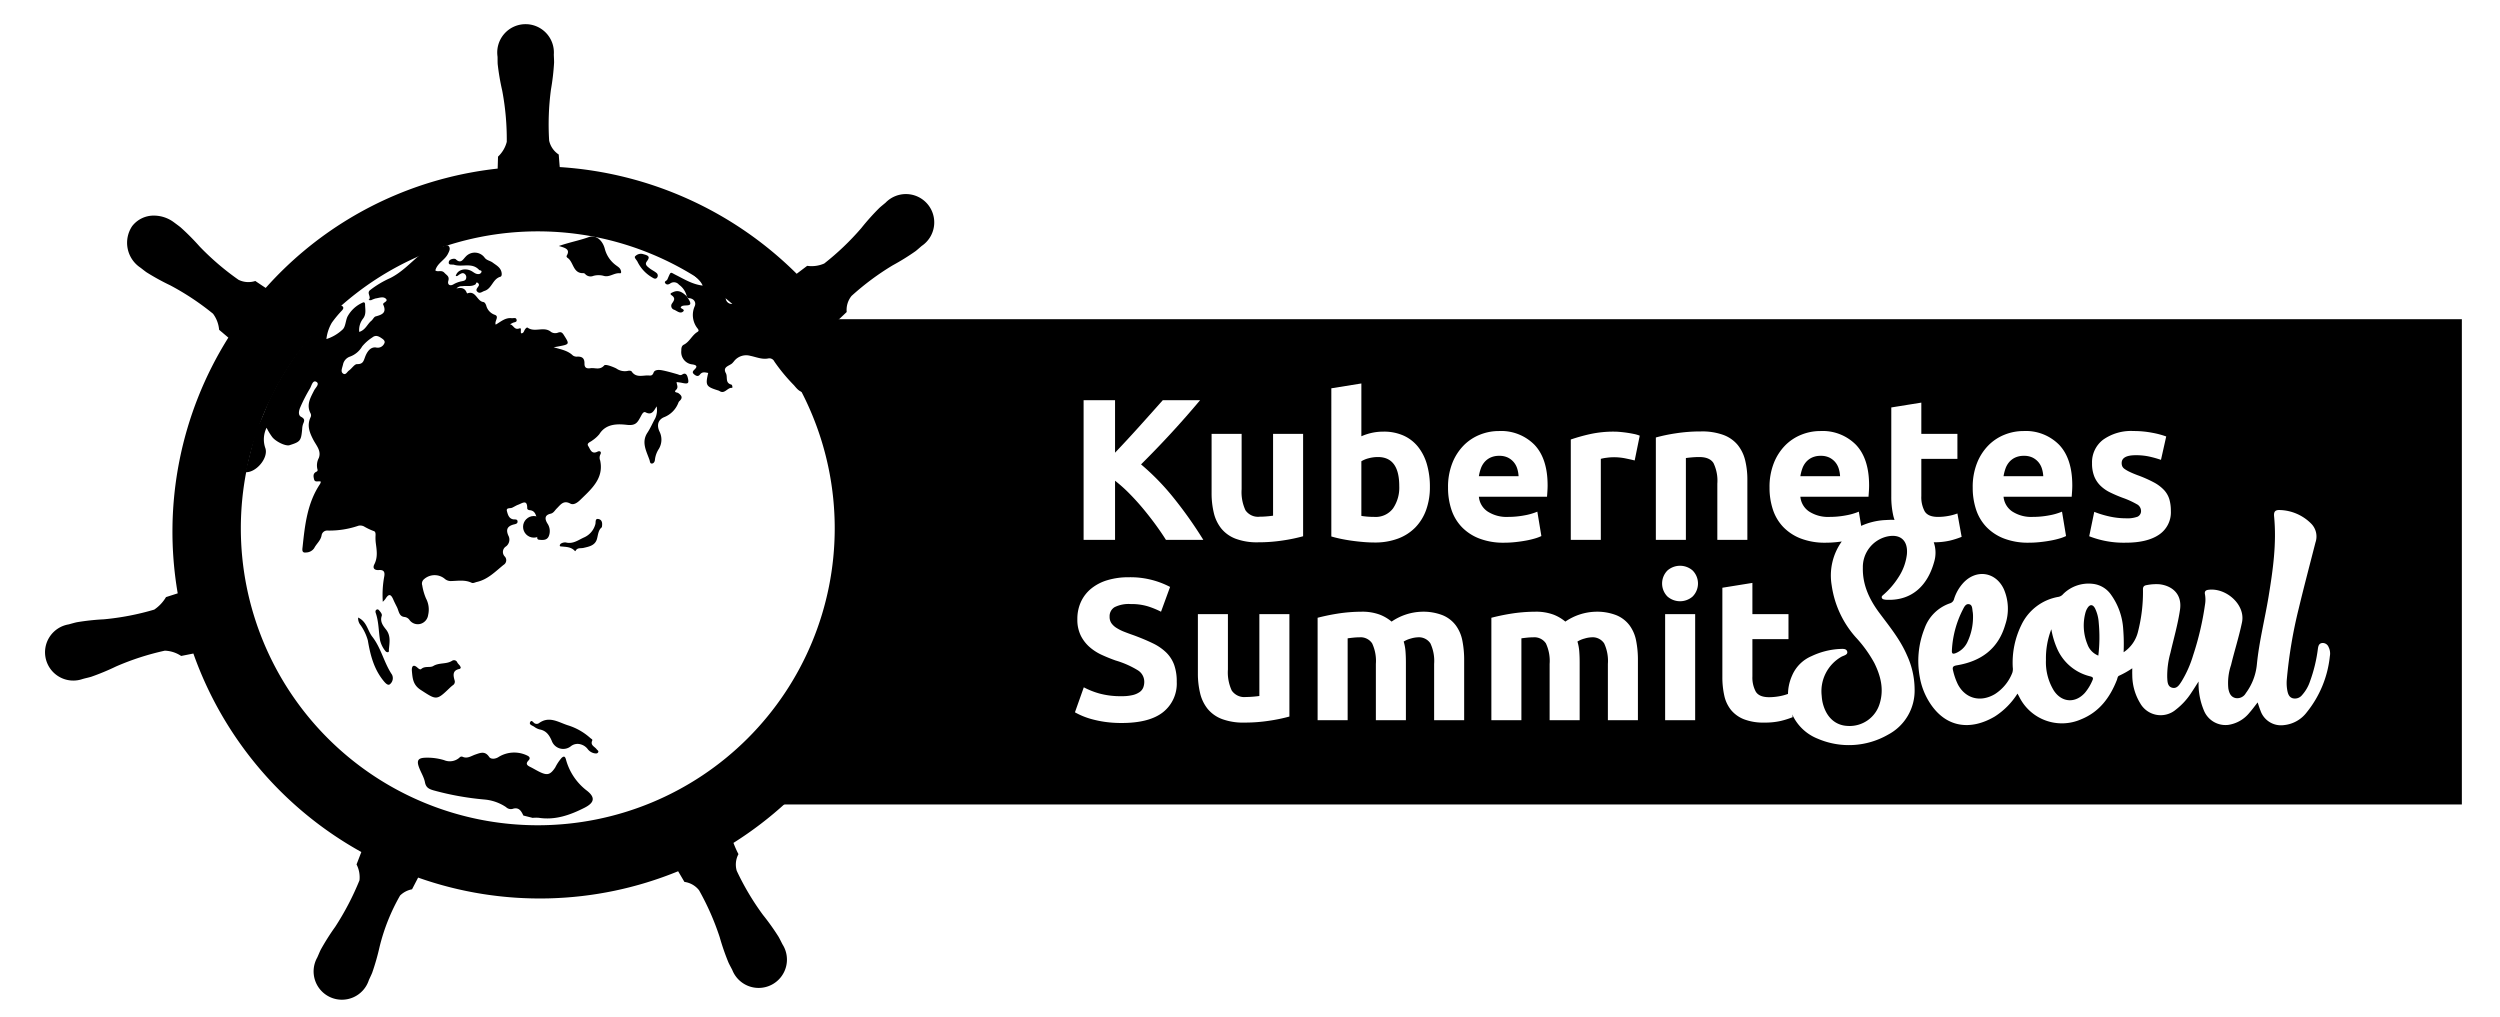 <svg id="Layer_1" data-name="Layer 1" xmlns="http://www.w3.org/2000/svg" viewBox="0 0 590 240"><title>kubernetes-summit-seoul-black</title><path d="M324.373,121.989a5.095,5.095,0,0,0,4.377-1.998,8.687,8.687,0,0,0,1.474-5.28v0q0-6.85-5.042-6.85a8.376,8.376,0,0,0-2.164.285,6.174,6.174,0,0,0-1.737.714V121.751q.523.095,1.332.166Q323.421,121.989,324.373,121.989Z"/><path d="M433.95,110.62a4.416,4.416,0,0,0-.809-1.523,4.318,4.318,0,0,0-1.38-1.094,4.496,4.496,0,0,0-2.069-.428,4.765,4.765,0,0,0-2.046.404,4.233,4.233,0,0,0-1.427,1.071,4.808,4.808,0,0,0-.88,1.546,10.153,10.153,0,0,0-.452,1.784h9.372A7.426,7.426,0,0,0,433.95,110.62Z"/><path d="M358.075,110.62a4.393,4.393,0,0,0-.808-1.523,4.319,4.319,0,0,0-1.38-1.094,4.497,4.497,0,0,0-2.07-.428,4.763,4.763,0,0,0-2.045.404,4.221,4.221,0,0,0-1.427,1.071,4.808,4.808,0,0,0-.88,1.546,10.154,10.154,0,0,0-.452,1.784h9.372A7.311,7.311,0,0,0,358.075,110.62Z"/><path d="M481.901,110.62a4.414,4.414,0,0,0-.809-1.523,4.319,4.319,0,0,0-1.38-1.094,4.495,4.495,0,0,0-2.069-.428,4.765,4.765,0,0,0-2.046.404,4.234,4.234,0,0,0-1.427,1.071,4.808,4.808,0,0,0-.88,1.546,10.153,10.153,0,0,0-.452,1.784H482.21A7.426,7.426,0,0,0,481.901,110.62Z"/><path d="M461.511,154.156a5.188,5.188,0,0,0,2.712-2.454,13.781,13.781,0,0,0,1.411-6.121,7.478,7.478,0,0,0-.068-1.128c-.142-.699-.019-1.706-.879-1.863-.83-.152-1.186.759-1.521,1.397a23.696,23.696,0,0,0-2.519,9.514C460.592,154.29,460.89,154.387,461.511,154.156Z"/><path d="M187.363,75.334l20.458,60.097L173.462,189.858H580.998V75.334Zm316.872,43.633a20.057,20.057,0,0,0-3.187-1.451,32.294,32.294,0,0,1-3.021-1.284,8.862,8.862,0,0,1-2.307-1.594,6.441,6.441,0,0,1-1.475-2.212,8.173,8.173,0,0,1-.523-3.092,6.685,6.685,0,0,1,2.617-5.566,11.382,11.382,0,0,1,7.183-2.045,23.098,23.098,0,0,1,4.376.404,20.483,20.483,0,0,1,3.33.88l-1.237,5.518a26.071,26.071,0,0,0-2.689-.761,14.615,14.615,0,0,0-3.258-.333q-3.331,0-3.33,1.855a1.909,1.909,0,0,0,.143.761,1.617,1.617,0,0,0,.571.642,7.922,7.922,0,0,0,1.166.669q.737.36,1.878.791a29.227,29.227,0,0,1,3.853,1.703,9.23,9.23,0,0,1,2.403,1.812,5.61,5.61,0,0,1,1.237,2.16,9.565,9.565,0,0,1,.357,2.752,6.343,6.343,0,0,1-2.783,5.601q-2.783,1.898-7.873,1.898a22.225,22.225,0,0,1-8.611-1.522l1.189-5.756a23.202,23.202,0,0,0,3.71,1.118,18.009,18.009,0,0,0,3.759.405,7.066,7.066,0,0,0,2.758-.381,1.47,1.47,0,0,0,.809-1.474A1.809,1.809,0,0,0,504.235,118.968Zm-37.651-9.704a12.464,12.464,0,0,1,2.687-4.162,11.174,11.174,0,0,1,3.829-2.521,11.995,11.995,0,0,1,4.448-.856,11.06,11.06,0,0,1,8.42,3.258q3.091,3.259,3.092,9.585c0,.412-.017.865-.048,1.356q-.048.738-.095,1.308h-16.079a4.711,4.711,0,0,0,2.046,3.473,8.221,8.221,0,0,0,4.852,1.284,20.511,20.511,0,0,0,3.83-.357,14.418,14.418,0,0,0,3.069-.88l.951,5.756a9.81,9.81,0,0,1-1.522.571,19.975,19.975,0,0,1-2.118.499q-1.166.214-2.497.357a24.983,24.983,0,0,1-2.664.143,15.763,15.763,0,0,1-5.875-.999,11.432,11.432,0,0,1-4.139-2.735,10.856,10.856,0,0,1-2.426-4.115,16.307,16.307,0,0,1-.784-5.138A15.279,15.279,0,0,1,466.583,109.264Zm-152.39-17.625,7.088-1.141v12.463a13.29,13.29,0,0,1,2.474-.809,12.714,12.714,0,0,1,2.759-.285,11.299,11.299,0,0,1,4.71.928,9.219,9.219,0,0,1,3.424,2.64,11.868,11.868,0,0,1,2.093,4.115,18.774,18.774,0,0,1,.714,5.352,15.816,15.816,0,0,1-.881,5.423,11.447,11.447,0,0,1-2.544,4.139,11.173,11.173,0,0,1-4.092,2.64,15.362,15.362,0,0,1-5.518.928q-1.284,0-2.687-.119-1.404-.119-2.759-.309-1.357-.191-2.593-.452-1.238-.261-2.188-.547Zm-58.464,2.807h7.421v12.39q2.861-3.006,5.815-6.288,2.952-3.281,5.454-6.102h8.806q-3.365,4.008-6.771,7.707-3.404,3.699-7.167,7.445a56.555,56.555,0,0,1,7.631,7.828,97.741,97.741,0,0,1,7.067,9.987l-8.822-0q-1.003-1.608-2.362-3.478-1.36-1.868-2.931-3.768-1.57-1.897-3.287-3.639a35.144,35.144,0,0,0-3.432-3.077v13.962h-7.421Zm18.743,73.636q-3.235,2.545-9.752,2.545a27.152,27.152,0,0,1-3.949-.262,25.582,25.582,0,0,1-3.116-.642,17.846,17.846,0,0,1-2.331-.809,17.61,17.61,0,0,1-1.641-.808l2.093-5.899a18.615,18.615,0,0,0,3.639,1.451,18.884,18.884,0,0,0,5.304.642,10.719,10.719,0,0,0,2.593-.262,4.775,4.775,0,0,0,1.641-.714,2.392,2.392,0,0,0,.856-1.071,3.82,3.82,0,0,0,.238-1.38,3.188,3.188,0,0,0-1.522-2.687,21.765,21.765,0,0,0-5.233-2.307q-1.618-.571-3.235-1.308a11.896,11.896,0,0,1-2.901-1.855,8.857,8.857,0,0,1-2.093-2.711,8.489,8.489,0,0,1-.808-3.877,9.599,9.599,0,0,1,.856-4.115,8.794,8.794,0,0,1,2.426-3.116,11.106,11.106,0,0,1,3.806-1.974,17.094,17.094,0,0,1,5.043-.69,20.163,20.163,0,0,1,9.752,2.283l-2.14,5.851a20.355,20.355,0,0,0-3.069-1.261,13.302,13.302,0,0,0-4.067-.547,7.463,7.463,0,0,0-3.829.738,2.488,2.488,0,0,0-1.165,2.26,2.608,2.608,0,0,0,.428,1.522,4.163,4.163,0,0,0,1.214,1.118,10.584,10.584,0,0,0,1.808.904q1.022.405,2.26.833,2.569.952,4.472,1.879a11.963,11.963,0,0,1,3.163,2.164,7.85,7.85,0,0,1,1.879,2.902,11.671,11.671,0,0,1,.618,4.043A8.587,8.587,0,0,1,274.472,168.081Zm29.826,1.023a39.526,39.526,0,0,1-4.662.975,38.392,38.392,0,0,1-5.994.452,14.229,14.229,0,0,1-5.304-.856,8.042,8.042,0,0,1-3.354-2.403,9.357,9.357,0,0,1-1.76-3.686,19.797,19.797,0,0,1-.524-4.709V144.938H289.789v13.082a10.14,10.14,0,0,0,.904,4.948,3.594,3.594,0,0,0,3.378,1.522q.76,0,1.617-.071.856-.071,1.522-.166v-19.314h7.088Zm3.235-42.548a39.527,39.527,0,0,1-4.662.975,38.389,38.389,0,0,1-5.994.452,14.229,14.229,0,0,1-5.304-.856,8.043,8.043,0,0,1-3.354-2.403,9.356,9.356,0,0,1-1.76-3.686,19.794,19.794,0,0,1-.524-4.709V102.389h7.088v13.082a10.14,10.14,0,0,0,.904,4.948,3.594,3.594,0,0,0,3.378,1.522q.76,0,1.617-.072.856-.07,1.522-.166v-19.314h7.088Zm38.008,43.404h-7.088V156.688a9.776,9.776,0,0,0-.88-4.852,3.265,3.265,0,0,0-3.021-1.427,6.393,6.393,0,0,0-1.594.285,6.224,6.224,0,0,0-1.689.714,10.864,10.864,0,0,1,.428,2.307q.095,1.213.095,2.593v13.653h-7.088V156.688a9.777,9.777,0,0,0-.88-4.852,3.264,3.264,0,0,0-3.02-1.427c-.445,0-.904.024-1.38.071q-.713.072-1.38.167v19.313h-7.088V145.794q.903-.237,2.117-.5,1.213-.26,2.569-.475,1.356-.215,2.783-.333,1.427-.118,2.807-.119a11.805,11.805,0,0,1,4.401.69,9.943,9.943,0,0,1,2.782,1.641,13.259,13.259,0,0,1,7.136-2.331,12.502,12.502,0,0,1,4.924.833,7.412,7.412,0,0,1,3.067,2.354,8.89,8.89,0,0,1,1.57,3.616,23.292,23.292,0,0,1,.429,4.662Zm-.595-45.616a10.854,10.854,0,0,1-2.426-4.115,16.308,16.308,0,0,1-.784-5.138,15.304,15.304,0,0,1,1.022-5.828,12.485,12.485,0,0,1,2.689-4.162,11.169,11.169,0,0,1,3.83-2.521,11.984,11.984,0,0,1,4.447-.856,11.058,11.058,0,0,1,8.42,3.258q3.091,3.259,3.092,9.586c0,.412-.017.865-.048,1.356q-.048.738-.095,1.308h-16.079a4.707,4.707,0,0,0,2.046,3.473,8.222,8.222,0,0,0,4.853,1.284,20.5,20.5,0,0,0,3.829-.357,14.436,14.436,0,0,0,3.069-.88l.951,5.756a9.803,9.803,0,0,1-1.522.571,19.975,19.975,0,0,1-2.118.499q-1.166.214-2.498.357a24.914,24.914,0,0,1-2.663.143,15.761,15.761,0,0,1-5.875-.999A11.43,11.43,0,0,1,344.946,124.344Zm41.601,45.616h-7.088V156.688a9.791,9.791,0,0,0-.88-4.852,3.265,3.265,0,0,0-3.021-1.427,6.393,6.393,0,0,0-1.594.285,6.207,6.207,0,0,0-1.689.714,10.864,10.864,0,0,1,.428,2.307q.095,1.213.095,2.593v13.653h-7.088V156.688a9.776,9.776,0,0,0-.88-4.852,3.264,3.264,0,0,0-3.021-1.427c-.445,0-.903.024-1.379.071q-.715.072-1.381.167v19.313h-7.087V145.794q.904-.237,2.117-.5,1.212-.26,2.569-.475,1.355-.215,2.783-.333,1.426-.118,2.806-.119a11.8,11.8,0,0,1,4.401.69,9.939,9.939,0,0,1,2.783,1.641,13.25,13.25,0,0,1,7.136-2.331,12.502,12.502,0,0,1,4.924.833,7.425,7.425,0,0,1,3.069,2.354,8.904,8.904,0,0,1,1.569,3.616,23.287,23.287,0,0,1,.429,4.662Zm-.763-61.291q-.952-.237-2.235-.5a13.894,13.894,0,0,0-2.759-.262,12.893,12.893,0,0,0-1.594.119,9.353,9.353,0,0,0-1.403.262v19.123h-7.088V103.722a42.762,42.762,0,0,1,4.495-1.261,25.931,25.931,0,0,1,5.781-.595q.57,0,1.38.072.807.072,1.617.19.808.119,1.617.285a7.695,7.695,0,0,1,1.38.405Zm7.185,61.291V144.938h7.088l0,25.022Zm6.493-29.185a4.512,4.512,0,0,1-5.947,0,4.365,4.365,0,0,1,0-6.136,4.512,4.512,0,0,1,5.947,0,4.362,4.362,0,0,1,0,6.136Zm4.923-31.488q-.904-1.427-3.377-1.427-.763,0-1.618.071-.856.071-1.522.167v19.313h-7.088V103.246a39.598,39.598,0,0,1,4.661-.975,38.31,38.31,0,0,1,5.994-.452,14.605,14.605,0,0,1,5.304.833,7.981,7.981,0,0,1,3.355,2.354,9.203,9.203,0,0,1,1.76,3.616,19.265,19.265,0,0,1,.523,4.662v14.129h-7.088V114.14A9.555,9.555,0,0,0,404.385,109.288Zm41.185,64.098a18.58,18.58,0,0,1-16.609.939,11.068,11.068,0,0,1-5.998-5.718l.116.64a20.014,20.014,0,0,1-2.854.904,16.648,16.648,0,0,1-3.853.381,12.69,12.69,0,0,1-4.805-.785,7.541,7.541,0,0,1-3.044-2.188,8.136,8.136,0,0,1-1.594-3.402,20.044,20.044,0,0,1-.452-4.424l-0-21.026,7.088-1.141v7.373h8.516v5.899h-8.516v8.8a6.999,6.999,0,0,0,.785,3.568q.785,1.333,3.164,1.332a13.578,13.578,0,0,0,2.355-.214,12.137,12.137,0,0,0,2.096-.557,11.066,11.066,0,0,1,.774-3.876q.091-.228.192-.453a8.676,8.676,0,0,1,4.613-4.598,17.584,17.584,0,0,1,6.535-1.677c.67-.017,1.653-.176,1.859.595.206.768-.766.931-1.324,1.216A9.362,9.362,0,0,0,429.923,164.231a10.242,10.242,0,0,0,.201,1.507c.797,3.473,2.981,5.494,6.01,5.586a7.391,7.391,0,0,0,7.467-5.26c1.057-3.398.245-6.556-1.266-9.61a30.042,30.042,0,0,0-4.38-6.059,23.342,23.342,0,0,1-5.677-12.253,13.817,13.817,0,0,1,2.376-10.351c-.375.052-.758.101-1.156.144a24.952,24.952,0,0,1-2.664.143,15.762,15.762,0,0,1-5.875-.999,11.431,11.431,0,0,1-4.139-2.735,10.856,10.856,0,0,1-2.426-4.115,16.307,16.307,0,0,1-.784-5.138,15.279,15.279,0,0,1,1.023-5.828,12.464,12.464,0,0,1,2.687-4.162,11.176,11.176,0,0,1,3.829-2.521,11.995,11.995,0,0,1,4.448-.856,11.06,11.06,0,0,1,8.42,3.258q3.091,3.259,3.092,9.586c0,.412-.017.865-.048,1.356q-.048.738-.095,1.308h-16.079a4.711,4.711,0,0,0,2.046,3.473,8.221,8.221,0,0,0,4.852,1.284,20.512,20.512,0,0,0,3.83-.357,14.414,14.414,0,0,0,3.069-.88l.555,3.357a15.537,15.537,0,0,1,5.674-1.372c.429-.025.859-.042,1.191-.058.337-.009.672.006,1.008.018a8.119,8.119,0,0,1-.316-1.089,20.044,20.044,0,0,1-.452-4.424l-0-21.026,7.088-1.141v7.373h8.516v5.899h-8.516v8.8a6.999,6.999,0,0,0,.785,3.568q.785,1.333,3.164,1.332a13.585,13.585,0,0,0,2.355-.214,12.142,12.142,0,0,0,2.212-.595l.998,5.518a20.015,20.015,0,0,1-2.854.904,16.641,16.641,0,0,1-3.727.376,7.46,7.46,0,0,1,.108,4.579c-1.527,5.577-5.158,9.097-10.865,9.003a4.818,4.818,0,0,1-.701-.038c-.303-.05-.657-.088-.786-.412-.145-.365.172-.57.398-.772a18.656,18.656,0,0,0,3.501-4.076,12.495,12.495,0,0,0,2.007-5.44c.311-3.295-1.584-4.947-4.818-4.171a7.399,7.399,0,0,0-5.576,7.351c-.09,4.068,1.571,7.522,3.923,10.676,2.382,3.193,4.912,6.277,6.499,9.985a19.398,19.398,0,0,1,1.793,7.933A11.749,11.749,0,0,1,445.57,173.385Zm104.273-18.511a25.15,25.15,0,0,1-5.458,13.237,7.683,7.683,0,0,1-5.372,3.013,5.111,5.111,0,0,1-5.538-3.415c-.251-.596-.429-1.222-.676-1.937-.677.858-1.261,1.674-1.923,2.422a7.874,7.874,0,0,1-4.956,2.872,5.494,5.494,0,0,1-5.82-3.447,16.349,16.349,0,0,1-1.235-6.79c-.64.996-1.135,1.801-1.663,2.583a15.982,15.982,0,0,1-3.693,4.053,5.543,5.543,0,0,1-8.42-1.494,12.807,12.807,0,0,1-1.872-6.682c-.023-.467-.003-.935-.003-1.574a20.98,20.98,0,0,1-3.104,1.753c-.372.151-.386.651-.528,1.01-1.639,4.145-4.13,7.532-8.409,9.266a11.229,11.229,0,0,1-14.652-5.338c-.107-.203-.221-.403-.394-.717a17.447,17.447,0,0,1-5.356,5.405c-5.605,3.318-11.691,2.852-15.607-3.655a16.358,16.358,0,0,1-2.101-5.679,20.724,20.724,0,0,1,1.11-11.398,9.684,9.684,0,0,1,6.033-5.984,1.42,1.42,0,0,0,.961-1.046,10.039,10.039,0,0,1,2.215-3.82c3.08-3.259,7.63-2.541,9.523,1.528a11.656,11.656,0,0,1,.339,8.364c-1.638,5.713-5.708,8.647-11.371,9.6-.919.155-1.185.375-.937,1.306a15.013,15.013,0,0,0,1.117,3.192c1.791,3.4,5.372,4.331,8.792,2.276a10.463,10.463,0,0,0,4.065-5.016,2.854,2.854,0,0,0,.101-1.268,20.205,20.205,0,0,1,2.028-9.993,11.915,11.915,0,0,1,8.82-6.654,1.954,1.954,0,0,0,1.059-.664,8.52,8.52,0,0,1,7.086-2.385,6.029,6.029,0,0,1,4.189,2.543,15.507,15.507,0,0,1,2.886,8.171,44.665,44.665,0,0,1,.094,5.418,8.06,8.06,0,0,0,3.401-4.882,37.662,37.662,0,0,0,1.167-9.86c-.035-.701.229-1.007.873-1.101a11.481,11.481,0,0,1,3.029-.201c2.824.333,5.403,2.18,4.837,6.02-.508,3.447-1.48,6.784-2.26,10.167a20.175,20.175,0,0,0-.757,5.786c.059.946.025,2.155,1.184,2.449,1.14.29,1.715-.749,2.237-1.553a26.215,26.215,0,0,0,2.688-6.086,69.092,69.092,0,0,0,2.821-12.064,6.863,6.863,0,0,0-.021-2.332c-.135-.684.119-.993.829-1.084,4.163-.531,8.776,3.531,7.911,7.68-.711,3.411-1.773,6.71-2.587,10.082a13.222,13.222,0,0,0-.638,5.539c.184,1.005.526,1.937,1.618,2.233a2.298,2.298,0,0,0,2.507-1.137,13.53,13.53,0,0,0,2.61-6.801c.534-5.415,1.888-10.684,2.768-16.036,1.028-6.257,1.914-12.52,1.296-18.882-.112-1.15.281-1.556,1.4-1.499a10.871,10.871,0,0,1,7.338,3.195,4.307,4.307,0,0,1,1.03,4.447c-1.332,5.217-2.713,10.423-3.968,15.658a109.998,109.998,0,0,0-2.794,16.617,9.683,9.683,0,0,0,.117,2.685c.153.769.393,1.559,1.272,1.819a2.137,2.137,0,0,0,2.208-.754,9.166,9.166,0,0,0,1.866-3.221,35.396,35.396,0,0,0,1.869-7.721c.093-.615.224-1.2.923-1.331a1.483,1.483,0,0,1,1.596.939A3.376,3.376,0,0,1,549.843,154.874Z"/><path d="M494.437,143.595c-.53-1.01-1.233-1.027-1.819-.057a4.035,4.035,0,0,0-.456,1.067,11.698,11.698,0,0,0,.47,7.442,4.444,4.444,0,0,0,2.574,2.675v0a36.439,36.439,0,0,0,.085-7.87A9,9,0,0,0,494.437,143.595Z"/><path d="M493.244,159.607a11.414,11.414,0,0,1-7.68-6.346,19.723,19.723,0,0,1-1.452-4.756l-0.0 0a18.992,18.992,0,0,0-1.268,7.242,12.842,12.842,0,0,0,1.885,7.265c1.88,2.81,5.056,3.004,7.318.482a11.593,11.593,0,0,0,1.753-2.891C494.118,159.93,493.864,159.764,493.244,159.607Z"/><path d="M240.158,141.426a6.678,6.678,0,0,0-1.211-.242c-.571-.115-1.387-.317-1.946-.405a56.17,56.17,0,0,0-6.388-.342A62.197,62.197,0,0,1,218.634,138.802a7.478,7.478,0,0,1-2.945-2.809l-2.706-.709a86.429,86.429,0,0,0-15.462-59.47c.67-.642,1.94-1.829,2.298-2.178a5.261,5.261,0,0,1,1.146-3.799,62.247,62.247,0,0,1,9.702-7.215,55.3,55.3,0,0,0,5.438-3.373c.42-.33.992-.85,1.432-1.221a6.686,6.686,0,1,0-8.561-10.175c-.444.37-1.049.856-1.443,1.217a55.193,55.193,0,0,0-4.269,4.766,62.311,62.311,0,0,1-8.746,8.353,7.393,7.393,0,0,1-4.022.547l-2.482,1.875a87.173,87.173,0,0,0-55.913-25.181c-.085-.882-.204-2.481-.241-2.964a5.27,5.27,0,0,1-2.259-3.266,62.304,62.304,0,0,1,.428-12.083,55.332,55.332,0,0,0,.735-6.345c.006-.536-.046-1.314-.062-1.892a6.686,6.686,0,1,0-13.299.365c.002.063.017.122.021.185.009.552-0,1.22.03,1.702a55.926,55.926,0,0,0,1.078,6.301,62.21,62.21,0,0,1,1.066,12.039,7.252,7.252,0,0,1-2.066,3.496l-.082,2.818a86.771,86.771,0,0,0-11.972,2.172A85.564,85.564,0,0,0,62.706,67.951q-1.236-.804-2.45-1.64a5.253,5.253,0,0,1-3.959-.276,62.079,62.079,0,0,1-9.183-7.858A55.568,55.568,0,0,0,42.614,53.647c-.414-.336-1.046-.792-1.51-1.14a7.928,7.928,0,0,0-4.682-1.624,6.409,6.409,0,0,0-5.235,2.489,7.05,7.05,0,0,0,1.9,9.759l.104.07c.444.344.992.785,1.404,1.069a55.556,55.556,0,0,0,5.6,3.078,62.043,62.043,0,0,1,10.075,6.685,7.392,7.392,0,0,1,1.441,3.799l2.18,1.846a86.076,86.076,0,0,0-11.95,60.351l-2.762.885a9.196,9.196,0,0,1-2.78,2.956,62.082,62.082,0,0,1-11.866,2.286,55.579,55.579,0,0,0-6.366.686c-.508.108-1.212.307-1.764.461l-.058.014-.094.031a6.676,6.676,0,1,0,3.303,12.878l.099-.018c.044-.011.081-.034.125-.043.545-.139,1.231-.29,1.71-.434a56.074,56.074,0,0,0,5.903-2.447,62.296,62.296,0,0,1,11.501-3.724,7.376,7.376,0,0,1,3.859,1.247l2.886-.574a86.563,86.563,0,0,0,39.639,46.842l-1.133,2.932a6.601,6.601,0,0,1,.695,3.745,64.98,64.98,0,0,1-5.727,10.977,55.444,55.444,0,0,0-3.422,5.409c-.251.508-.566,1.284-.806,1.816A6.68,6.68,0,1,0,87.043,231.323l.011-.013-0-.016c.238-.527.577-1.219.777-1.711a54.996,54.996,0,0,0,1.755-6.146,46.522,46.522,0,0,1,4.827-12.084,5.406,5.406,0,0,1,2.828-1.476l1.434-2.766a86.082,86.082,0,0,0,61.365-1.498c.443.742,1.269,2.161,1.487,2.519a5.256,5.256,0,0,1,3.451,1.972,61.954,61.954,0,0,1,4.867,11.057,55.592,55.592,0,0,0,2.094,6.042c.229.486.599,1.168.868,1.683a6.683,6.683,0,1,0,11.868-6.007c-.268-.518-.638-1.276-.915-1.766a55.261,55.261,0,0,0-3.708-5.204,62.055,62.055,0,0,1-6.18-10.397,5.223,5.223,0,0,1,.405-3.937,22.878,22.878,0,0,1-1.18-2.653,86.559,86.559,0,0,0,37.03-49.252c.864.114,2.369.335,2.859.421a5.26,5.26,0,0,1,3.681-1.482,62.221,62.221,0,0,1,11.688,3.098,55.367,55.367,0,0,0,6.03,2.143c.484.113,1.172.214,1.727.321.046.011.088.031.132.041l.095.012a6.676,6.676,0,1,0,3.82-12.795ZM126.915,194.76a70.079,70.079,0,1,1,70.08-70.079A70.08,70.08,0,0,1,126.915,194.76Z"/><path d="M60.505,101.125c1.527-2.42,2.237-5.21,3.536-7.741A74.668,74.668,0,0,1,79.174,72.891a7.029,7.029,0,0,1,.732-.629.674.674,0,0,1,.888-.004c.407.343.194.67-.053.975a25.858,25.858,0,0,0-2.442,2.945,9.769,9.769,0,0,0-1.266,3.841,10.03,10.03,0,0,0,3.834-2.264c.674-.63.678-1.987,1.117-2.989a7.456,7.456,0,0,1,3.559-3.326c.361-.207.61-.042.616.4.014,1.157.338,2.328-.51,3.397a4.342,4.342,0,0,0-.871,3.092c1.493-.457,1.904-1.847,2.869-2.632.371-.301.604-.911.998-1.019,1.496-.409,2.69-.835,1.789-2.801-.215-.47,1.271-.718.658-1.35-.64-.66-1.637-.201-2.47-.091a8.168,8.168,0,0,0-1.037.405,1.696,1.696,0,0,1-.599-.056c.788-.659-.528-1.565.32-2.291a22.921,22.921,0,0,1,4.773-2.862c2.77-1.385,4.759-3.588,7.031-5.481a8.162,8.162,0,0,1,3.725-1.672c.523-.113,1.055-.179,1.58-.283.507-.1,1.102-.574,1.502-.09.46.555.072,1.24-.205,1.801-.732,1.48-2.5,2.167-2.972,3.909.585.477,1.45-.203,2.144.568.548.608,1.234.806.915,1.906-.237.816.318,1.351,1.249.797A6.048,6.048,0,0,1,109,66.374c.475-.094.975-.174,1.03-.82a.971.971,0,0,0-.312-.868c-.477-.429-.882-.136-1.311.105-.262.147-.468.474-.85.334.365-1.418,2.132-1.982,3.676-1.181.518.269.95.732,1.585.735a.764.764,0,0,0,.794-.444c.165-.489-.377-.363-.547-.547-1.684-1.818-3.971-.587-5.886-1.201-.492-.158-1.451.217-1.251-.72.143-.671,1.372-.839,1.627-.59,1.212,1.182,1.735.005,2.329-.586a2.882,2.882,0,0,1,4.5.232c.489.648,1.302.701,1.897,1.152.724.549,1.563.968,1.948,1.863.227.527.293,1.355-.142,1.478-1.823.518-1.987,2.793-3.742,3.335-.547.169-1.058.715-1.626.257-.62-.5-.026-.951.215-1.39a.503.503,0,0,0-.116-.701l-.011-.008c-.484-.399-.406.185-.606.31-.963.605-2.085.27-3.131.426a1.642,1.642,0,0,0-1.342.537c1.142-.279,1.961-.09,2.378.911a.957.957,0,0,0,.152.261c2.04-.798,2.272,1.81,3.791,2.019.356.049.544.425.696.809a3.125,3.125,0,0,0,1.979,2.197c1.233.402-.088,1.478.261,2.337,1.2-.684,2.256-1.698,3.76-1.525.406.047.988-.227,1.147.283.225.718-.536.622-.91.834-.139.079-.283.147-.623.323.894.195.973,1.429,2.227.971.598-.219.19.753.392,1.15.578.053.651-.442.844-.785.168-.298.494-.684.713-.527,1.687,1.2,3.852-.41,5.505.995a1.81,1.81,0,0,0,1.708.145c.563-.169.882-.095,1.273.521,1.425,2.24,1.461,2.247-1.257,2.76-.255.048-.511.092-1.109.199,1.815.51,3.368.79,4.547,1.941a1.588,1.588,0,0,0,1.062.261c1.141-.039,1.69.414,1.672,1.607-.014.894.343,1.287,1.417,1.129,1.084-.159,2.194.532,3.246-.663.304-.345,1.931.278,2.828.711a3.486,3.486,0,0,0,2.72.587c.275-.086.795-.056.908.115.975,1.475,2.391.984,3.731.956.616-.013,1.121.256,1.464-.677.265-.723,1.304-.674,2.036-.532,1.207.235,2.394.584,3.579.921.395.112.682.374,1.169.054.662-.435,1.063-.046,1.254.669.383,1.435.175,1.649-1.328,1.317-.408-.09-.828-.126-1.28-.193.018.67.503,1.232-.137,1.847-.651.626.282.584.509.74.803.554,1.181,1.103.302,1.901a.996.996,0,0,0-.259.404,5.913,5.913,0,0,1-3.47,3.44c-1.392.656-1.645,1.941-.978,3.362a4.239,4.239,0,0,1-.141,4.054,5.827,5.827,0,0,0-.938,2.537c-.016.424-.237.917-.71.952-.489.036-.458-.519-.573-.846-.736-2.101-1.976-4.187-.492-6.436.715-1.083,1.208-2.272,1.837-3.392a4.548,4.548,0,0,0,.328-2.827c-.702,1.211-1.206,2.137-2.593,1.413-.557-.291-.904.551-1.195,1.071-.678,1.212-1.078,2.122-3.145,1.889-2.152-.242-4.989-.378-6.583,2.197a7.771,7.771,0,0,1-1.667,1.491c-.442.381-1.437.596-.924,1.355.442.654.717,1.991,2.143,1.282.585-.291,1.044.049.675.69a1.731,1.731,0,0,0-.028,1.389c.75,3.469-1.128,5.803-3.36,8-.458.451-.921.896-1.383,1.343-.646.626-1.542,1.237-2.29.832-1.654-.895-2.353.314-3.229,1.164-.453.44-.72,1.057-1.43,1.217-1.518.342-1.36,1.324-.753,2.314a3.193,3.193,0,0,1,.402,2.761c-.385,1.252-1.411,1.162-2.372,1.075-.482-.043-.538-.502-.355-.88.255-.526.25-1.164.707-1.602.239-.229.493-.766.347-.815-1.799-.595-.683-3.48-2.926-3.686-.259-.024-.578-.151-.575-.469.018-2.167-1.209-1.147-2.122-.819-.5.179-.952.487-1.438.711-.471.217-1.475-.079-1.224.825.204.734.424,1.718,1.459,1.913.402.076.991-.108,1.044.468.06.651-.622.657-1.041.785-1.393.426-1.727,1.186-1.143,2.56a2.007,2.007,0,0,1-.557,2.592,1.536,1.536,0,0,0-.268,2.379,1.279,1.279,0,0,1-.301,1.973c-1.946,1.575-3.711,3.442-6.303,4.024-.417.093-.851.372-1.242.186-1.607-.764-3.287-.421-4.944-.397a2.195,2.195,0,0,1-1.438-.575,3.751,3.751,0,0,0-4.84.14,1.332,1.332,0,0,0-.416,1.455,13.158,13.158,0,0,0,.887,3.083,5.593,5.593,0,0,1,.506,3.901,2.527,2.527,0,0,1-1.609,2.032,2.414,2.414,0,0,1-2.752-.794,1.657,1.657,0,0,0-1.237-.767c-1.281-.131-1.323-1.434-1.745-2.283-.3-.603-.621-1.215-.88-1.822-.643-1.503-1.168-1.271-1.881-.126a6.019,6.019,0,0,1-.601.651,23.974,23.974,0,0,1,.347-5.994c.204-1.163-.206-1.574-1.285-1.499-1.045.073-1.515-.456-1.057-1.348.855-1.665.568-3.332.344-5.036a9.884,9.884,0,0,1-.057-1.76c.023-.467-.003-.977-.476-1.073a14.548,14.548,0,0,1-2.293-1.101,1.975,1.975,0,0,0-1.243-.149,21.132,21.132,0,0,1-7.333,1.147,1.327,1.327,0,0,0-1.388,1.118c-.209,1.253-1.219,1.986-1.743,3.026a2.372,2.372,0,0,1-1.922,1.031c-1.082.161-.881-.747-.82-1.317.547-5.18,1.106-10.364,4.126-14.86a2.597,2.597,0,0,0,.19-.519c-.501-.311-1.394.309-1.609-.577-.165-.682-.297-1.402.561-1.791.301-.137.312-.36.212-.66a3.757,3.757,0,0,1,.351-2.587c.624-1.687-.589-2.924-1.279-4.242-.898-1.715-1.577-3.403-.685-5.323a1.024,1.024,0,0,0,.025-.934c-1.068-2.025-.044-3.7.829-5.438.324-.644,1.395-1.536.516-2.029-.833-.467-1.109.86-1.458,1.508a37.426,37.426,0,0,0-2.414,4.72c-.288.781-.409,1.671.295,2.039.914.479.788.923.472,1.639a4.08,4.08,0,0,0-.23,1.257c-.254,2.763-.426,2.988-2.994,3.795-.913.287-3.322-.875-4.133-2.005a14.101,14.101,0,0,1-1.274-2.114,6.192,6.192,0,0,0-.272,4.86c.721,2.322-2.25,5.816-4.738,5.627ZM80.944,86.062c-.225.894-.59,1.642 0,2.081.642.478.972-.394,1.403-.692.69-.477,1.311-1.538,1.939-1.521,1.373.037,1.518-.733,1.868-1.669.441-1.179,1.228-2.432,2.576-2.255a1.68,1.68,0,0,0,1.928-.889c.32-.511-.036-.903-.466-1.201-.726-.503-1.46-.974-2.323-.279a10.316,10.316,0,0,0-2.396,2.114,5.486,5.486,0,0,1-2.883,2.412A2.494,2.494,0,0,0,80.944,86.062Z"/><path d="M123.514,192.467c-.52-1.108-1.089-2.089-2.617-1.547a1.659,1.659,0,0,1-1.485-.451,10.802,10.802,0,0,0-5.106-1.784,67.16,67.16,0,0,1-12.004-2.162c-1.032-.312-1.766-.617-2.014-1.91-.254-1.328-1.091-2.512-1.515-3.852-.497-1.57.296-1.853,1.424-1.934a13.731,13.731,0,0,1,4.612.565,3.436,3.436,0,0,0,3.616-.586.638.638,0,0,1,.722-.215c1.146.531,2.05-.188,3.044-.524,1.153-.39,2.264-.907,3.25.564.424.632,1.544.496,2.271-.011a7.017,7.017,0,0,1,6.928-.2c.547.372.387.738.085,1.054-.76.796-.314,1.171.43,1.533.722.352,1.407.779,2.127,1.134,1.884.929,2.58.728,3.747-1.002a10.623,10.623,0,0,1,1.506-2.271c.486-.432.784-.44,1.006.281a13.726,13.726,0,0,0,4.794,7.316c2.176,1.624,2.08,2.916-.398,4.17-3.378,1.71-6.888,2.971-10.796,2.364a8.386,8.386,0,0,0-1.438.019Z"/><path d="M162.074,69.926a4.63,4.63,0,0,0-1.841-2.744,1.515,1.515,0,0,0-2.041-.297c-.38.273-.842.39-1.161-.004-.384-.475.255-.578.424-.858a5.107,5.107,0,0,0,.258-.575c.651-1.462.513-1.187,1.788-.551,1.954.975,3.864,2.2,6.324,2.503-.545-1.351-1.776-1.947-2.539-3.074.769-.318,1.21.162,1.676.403,2.271,1.172,3.942,3.122,5.954,4.632a.932.932,0,0,1,.362.839,1.401,1.401,0,0,0,1.668,1.5c1.638-.196,2.39.88,3.001,1.949a3.206,3.206,0,0,0,1.635,1.593,3.76,3.76,0,0,1,1.218,1.026,74.657,74.657,0,0,1,11.215,16.014l-.079.312c-1.243.032-1.915-.938-2.573-1.691a42.174,42.174,0,0,1-4.605-5.563,1.325,1.325,0,0,0-1.312-.776c-1.541.355-2.946-.297-4.356-.584a3.633,3.633,0,0,0-3.789,1.179,6.115,6.115,0,0,1-.529.604c-.741.624-2.285.82-1.463,2.311.478.867-.248,2.284,1.26,2.679.301.079.335.802.203.785-1.103-.139-1.727,1.566-2.965.747a1.77,1.77,0,0,0-.447-.179c-2.743-.867-2.916-1.176-2.222-4.091-.713-.114-1.382-.377-1.969.394-.436.572-.984.264-1.402-.105-.543-.479-.141-.814.221-1.179.745-.752.195-.979-.494-1.112a2.929,2.929,0,0,1-2.717-3.127q.005-.067.012-.134c-.007-.57.056-1.139.586-1.402,1.35-.671,1.897-2.164,3.124-2.951.299-.192.546-.317.162-.836a5.082,5.082,0,0,1-.693-5.324c.394-.966-.297-1.922-1.626-1.875Z"/><path d="M131.89,58.056c2.639-.912,4.867-1.308,6.997-2.079,1.862-.674,3.398.877,3.872,2.835a6.982,6.982,0,0,0,2.652,3.823c.433.327.888.574,1.081,1.117.113.319.205.789-.213.742-1.357-.156-2.464,1.057-3.882.589a4.573,4.573,0,0,0-2.384.031,1.689,1.689,0,0,1-1.899-.431.604.604,0,0,0-.417-.219c-2.541.111-2.287-2.697-3.809-3.647-.109-.068-.224-.337-.176-.416C134.654,58.834,133.456,58.518,131.89,58.056Z"/><path d="M108.736,157.645c-.097.084-.168.197-.258.215-1.736.342-1.539,1.499-1.179,2.743a.975.975,0,0,1-.431,1.117,7.763,7.763,0,0,0-.73.627c-3.148,3.04-3.143,2.871-6.865.461-1.845-1.195-1.907-2.769-2.067-4.452-.081-.849.167-1.841,1.357-.751.247.226.614.495.848.282.857-.781,2.083-.25,2.833-.704,1.413-.855,3.09-.376,4.442-1.231a.821.821,0,0,1,1.229.376C108.15,156.796,108.702,157.066,108.736,157.645Z"/><path d="M137.088,175.681a2.565,2.565,0,0,0-2.413.468,2.875,2.875,0,0,1-4.459-1.31c-.595-1.378-1.312-2.41-2.88-2.697a3.653,3.653,0,0,1-1.286-.645c-.41-.276-1.255-.474-.936-1.07.371-.693.744.174,1.126.313a.95.95,0,0,0,.922-.05c2.399-1.791,4.583-.265,6.791.461a14.194,14.194,0,0,1,5.358,3.021c.192.179.579.329.467.568-.539,1.153.569,1.448,1.022,2.076.175.243.589.403.336.775-.204.299-.577.227-.893.183A2.654,2.654,0,0,1,138.666,176.741,3.093,3.093,0,0,0,137.088,175.681Z"/><path d="M84.521,145.743c2.074.964,2.221,3.091,3.334,4.514,2.113,2.701,2.757,6.151,4.656,8.96a1.845,1.845,0,0,1-.427,2.206c-.475.498-1.099-.171-1.522-.685-2.308-2.799-3.157-6.087-3.753-9.604a11.628,11.628,0,0,0-1.698-3.579A2.548,2.548,0,0,1,84.521,145.743Z"/><path d="M142.033,124.428c-.882.711-.868,1.826-1.17,2.829-.458,1.522-1.949,1.763-3.154,2.046-.685.161-1.438-.125-1.87.695a.24.24,0,0,1-.129.08c-.914-1.077-2.181-.987-3.413-1.131-.358-.042-.147-.568.167-.704a1.854,1.854,0,0,1,1.073-.225c1.709.451,2.973-.61,4.364-1.213a4.723,4.723,0,0,0,2.596-3.074c.153-.462-.134-1.457.794-1.231C142.159,122.713,142.192,123.568,142.033,124.428Z"/><path d="M91.767,153.45c.072.224-.014.456-.245.471a.7.7,0,0,1-.537-.237,6.414,6.414,0,0,1-1.289-2.555c-.358-2.156-.299-4.377-1.023-6.476-.11-.318-.082-.678.286-.815.296-.111.474.162.645.366.281.336.618.758.486,1.146-.454,1.334.305,2.327.994,3.189C92.318,150.085,91.891,151.764,91.767,153.45Z"/><path d="M162.074,69.926l.268.439c1.854,2.682-1.354,1.087-1.688,2.205-.039.272,1.186.463.517.988-.683.537-1.406-.184-2.07-.456a.958.958,0,0,1-.521-1.46c.525-.755.896-1.283-.097-1.973-.553-.384.021-.564.349-.718C160.206,68.305,161.153,69.068,162.074,69.926Z"/><path d="M151.896,60.009c1.367.34,1.483.71.743,1.699-.541.723.123,1.168.581,1.546.531.439,1.19.724,1.717,1.167a.792.792,0,0,1,.125,1.113q-.018.022-.037.043c-.297.329-.705.165-1.024-.051a8.7,8.7,0,0,1-3.522-3.7c-.199-.475-.928-1.046-.559-1.361A1.855,1.855,0,0,1,151.896,60.009Z"/><circle cx="125.994" cy="124.331" r="2.55"/></svg>